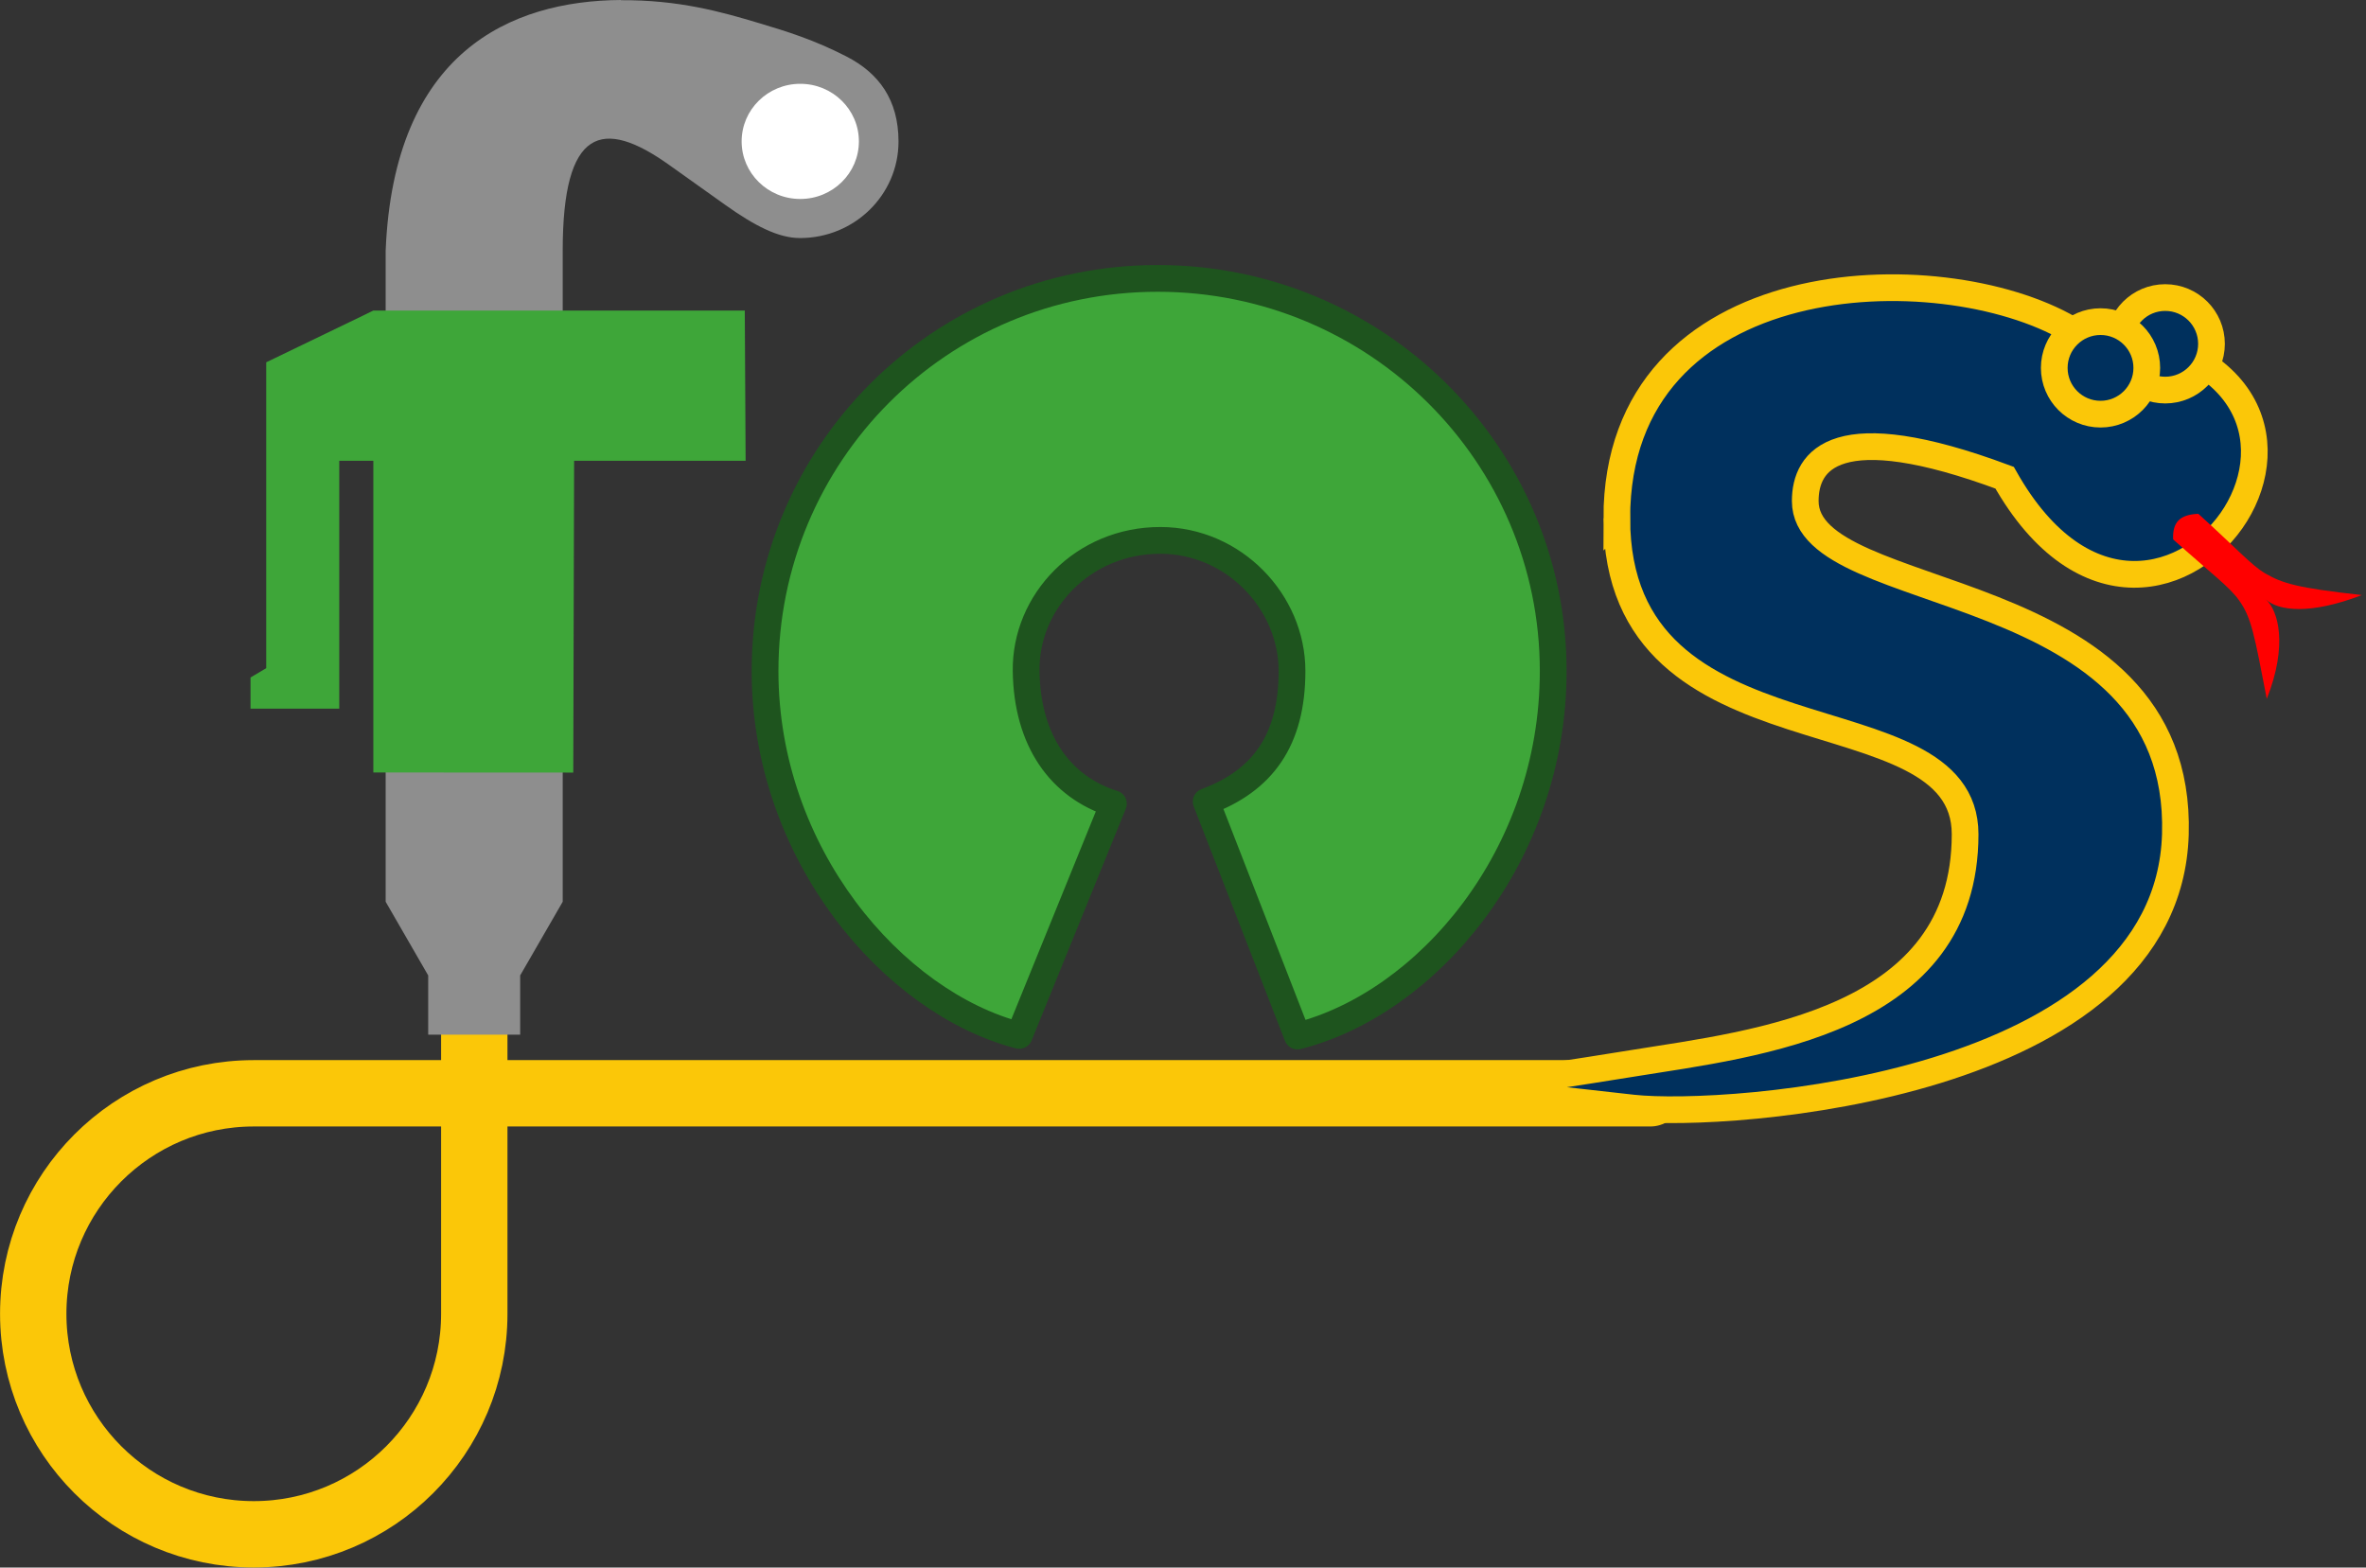 <?xml version="1.0" encoding="UTF-8" standalone="no"?>
<!-- Created with Inkscape (http://www.inkscape.org/) -->

<svg
   width="22.638mm"
   height="15mm"
   viewBox="0 0 22.638 15"
   version="1.1"
   id="svg393"
   inkscape:version="1.2.2 (732a01da63, 2022-12-09)"
   sodipodi:docname="fosanalysis_logo_short.svg"
   xml:space="preserve"
   inkscape:export-filename="fosanalysis_logo.png"
   inkscape:export-xdpi="1239.4696"
   inkscape:export-ydpi="1239.4696"
   xmlns:inkscape="http://www.inkscape.org/namespaces/inkscape"
   xmlns:sodipodi="http://sodipodi.sourceforge.net/DTD/sodipodi-0.dtd"
   xmlns="http://www.w3.org/2000/svg"
   xmlns:svg="http://www.w3.org/2000/svg"><rect x="0" y="0" width="22.638" height="15" fill="#333333" stroke="none"/><sodipodi:namedview
     id="namedview395"
     pagecolor="#ffffff"
     bordercolor="#666666"
     borderopacity="1.0"
     inkscape:showpageshadow="2"
     inkscape:pageopacity="0.0"
     inkscape:pagecheckerboard="0"
     inkscape:deskcolor="#d1d1d1"
     inkscape:document-units="mm"
     showgrid="false"
     showguides="true"
     inkscape:zoom="13.604625"
     inkscape:cx="42.779569"
     inkscape:cy="28.372704"
     inkscape:window-width="1920"
     inkscape:window-height="1017"
     inkscape:window-x="1912"
     inkscape:window-y="-8"
     inkscape:window-maximized="1"
     inkscape:current-layer="layer1"><inkscape:grid
       type="xygrid"
       id="grid17620"
       originx="-72.734"
       originy="-98.175" /></sodipodi:namedview><defs
     id="defs390" /><g
     inkscape:label="Logo"
     inkscape:groupmode="layer"
     id="layer1"
     transform="translate(-72.734,-98.175)"><path
       style="fill:#3ea639;fill-opacity:1;fill-rule:nonzero;stroke:#1e541e;stroke-width:0.256;stroke-linecap:round;stroke-linejoin:round;stroke-miterlimit:4;stroke-dasharray:none;stroke-opacity:1"
       d="m 84.275,105.846 c 0.539,-0.2 0.821,-0.586 0.821,-1.25 0,-0.664 -0.559,-1.249 -1.259,-1.25 -0.738,-0.001 -1.294,0.584 -1.285,1.25 0.009,0.666 0.327,1.11 0.835,1.27 l -0.901,2.217 c -1.206,-0.312 -2.432,-1.735 -2.432,-3.487 0,-2.075 1.667,-3.757 3.757,-3.757 2.09,0 3.784,1.682 3.784,3.757 0,1.779 -1.215,3.182 -2.447,3.493 z"
       id="path3068"
       inkscape:connector-curvature="0"
       sodipodi:nodetypes="czssccssscc"
       inkscape:export-filename="path3068.png"
       inkscape:export-xdpi="300"
       inkscape:export-ydpi="300" /><path
       id="path893"
       style="fill:none;stroke:#fbc708;stroke-width:0.635;stroke-linecap:round;stroke-linejoin:round;stroke-dasharray:none;stroke-opacity:1;paint-order:markers fill stroke"
       d="m 88.524,108.637 -13.362,-3e-5 c -1.165,0 -2.11,0.945 -2.11,2.11 0,1.165 0.945,2.11 2.11,2.11 1.165,0 2.11,-0.945 2.11,-2.11 v -2.671"
       sodipodi:nodetypes="cssccc" /><path
       id="path9251-1"
       style="fill:#8e8e8e;fill-opacity:1;stroke:none;stroke-width:0.952px;stroke-linecap:butt;stroke-linejoin:miter;stroke-opacity:1"
       d="m 78.675,98.175 c -1.055,0.007 -2.173,0.497 -2.251,2.398 v 6.231 l 0.407,0.705 v 0.567 h 0.88 v -0.567 l 0.407,-0.705 v -6.231 c 0,-1.173 0.378,-1.277 1.021,-0.818 l 0.529,0.377 c 0.29,0.207 0.516,0.321 0.72,0.321 0.521,0 0.943,-0.413 0.943,-0.924 -2.81e-4,-0.4 -0.189,-0.655 -0.499,-0.814 -0.31,-0.159 -0.565,-0.238 -0.833,-0.318 -0.366,-0.11 -0.774,-0.224 -1.326,-0.22 z"
       sodipodi:nodetypes="ccccccccssssszscc" /><path
       style="fill:#3ea639;fill-opacity:1;stroke:none;stroke-width:0.952px;stroke-linecap:butt;stroke-linejoin:miter;stroke-opacity:1"
       d="m 76.306,105.567 v -2.983 h -0.326 v 2.372 h -0.849 v -0.298 l 0.15,-0.089 v -2.927 l 0.926,-0.447 0.098,-0.048 h 3.555 l 0.008,1.437 h -1.641 l -0.008,2.984 z"
       id="path9055"
       sodipodi:nodetypes="ccccccccccccccc" /><g
       id="g528"
       transform="matrix(3.599,0,0,3.599,-269.609,-274.688)"><path
         style="fill:#00305d;fill-opacity:1;stroke:#fbc708;stroke-width:0.071;stroke-linecap:butt;stroke-linejoin:miter;stroke-dasharray:none;stroke-opacity:1"
         d="m 99.42,104.98 c 0,-0.679 0.858,-0.705 1.205,-0.503 0.989,0.046 0.243,1.135 -0.174,0.395 -0.448,-0.167 -0.53,-0.047 -0.53,0.062 0,0.284 1.004,0.188 0.984,0.886 -0.02,0.677 -1.195,0.755 -1.442,0.728 l -0.455,-0.051 c 0,0 0.126,-0.015 0.455,-0.068 0.329,-0.053 0.883,-0.111 0.883,-0.609 0,-0.395 -0.926,-0.161 -0.926,-0.84 z"
         id="path17551"
         sodipodi:nodetypes="zccsssczszz" /><circle
         style="fill:#00305d;fill-opacity:1;stroke:#fbc708;stroke-width:0.071;stroke-linecap:round;stroke-linejoin:round;stroke-dasharray:none;stroke-opacity:1;paint-order:markers fill stroke"
         id="path17605"
         cx="100.878"
         cy="104.516"
         r="0.123" /><circle
         style="fill:#00305d;fill-opacity:1;stroke:#fbc708;stroke-width:0.071;stroke-linecap:round;stroke-linejoin:round;stroke-dasharray:none;stroke-opacity:1;paint-order:markers fill stroke"
         id="circle17607"
         cx="100.706"
         cy="104.58"
         r="0.123" /><path
         style="fill:#ff0000;fill-opacity:1;stroke:none;stroke-width:0.453px;stroke-linecap:butt;stroke-linejoin:miter;stroke-opacity:1"
         d="m 101.075,105.199 c 0.032,0.045 0.04,0.09 0.073,0.261 0.057,-0.144 0.03,-0.235 -0.002,-0.264 0.033,0.03 0.117,0.041 0.255,-0.012 -0.173,-0.019 -0.211,-0.031 -0.258,-0.058 -0.038,-0.023 -0.075,-0.066 -0.177,-0.158 -0.049,0.002 -0.069,0.022 -0.067,0.068 0.103,0.092 0.15,0.126 0.176,0.163 z"
         id="path17609"
         sodipodi:nodetypes="scccsccs" /></g><ellipse
       style="fill:#ffffff;fill-opacity:1;stroke:none;stroke-width:0.606;stroke-linecap:round;stroke-linejoin:round;stroke-dasharray:none;stroke-opacity:1;paint-order:markers fill stroke"
       id="ellipse20422"
       cx="80.391"
       cy="99.528"
       rx="0.561"
       ry="0.551" /></g></svg>
